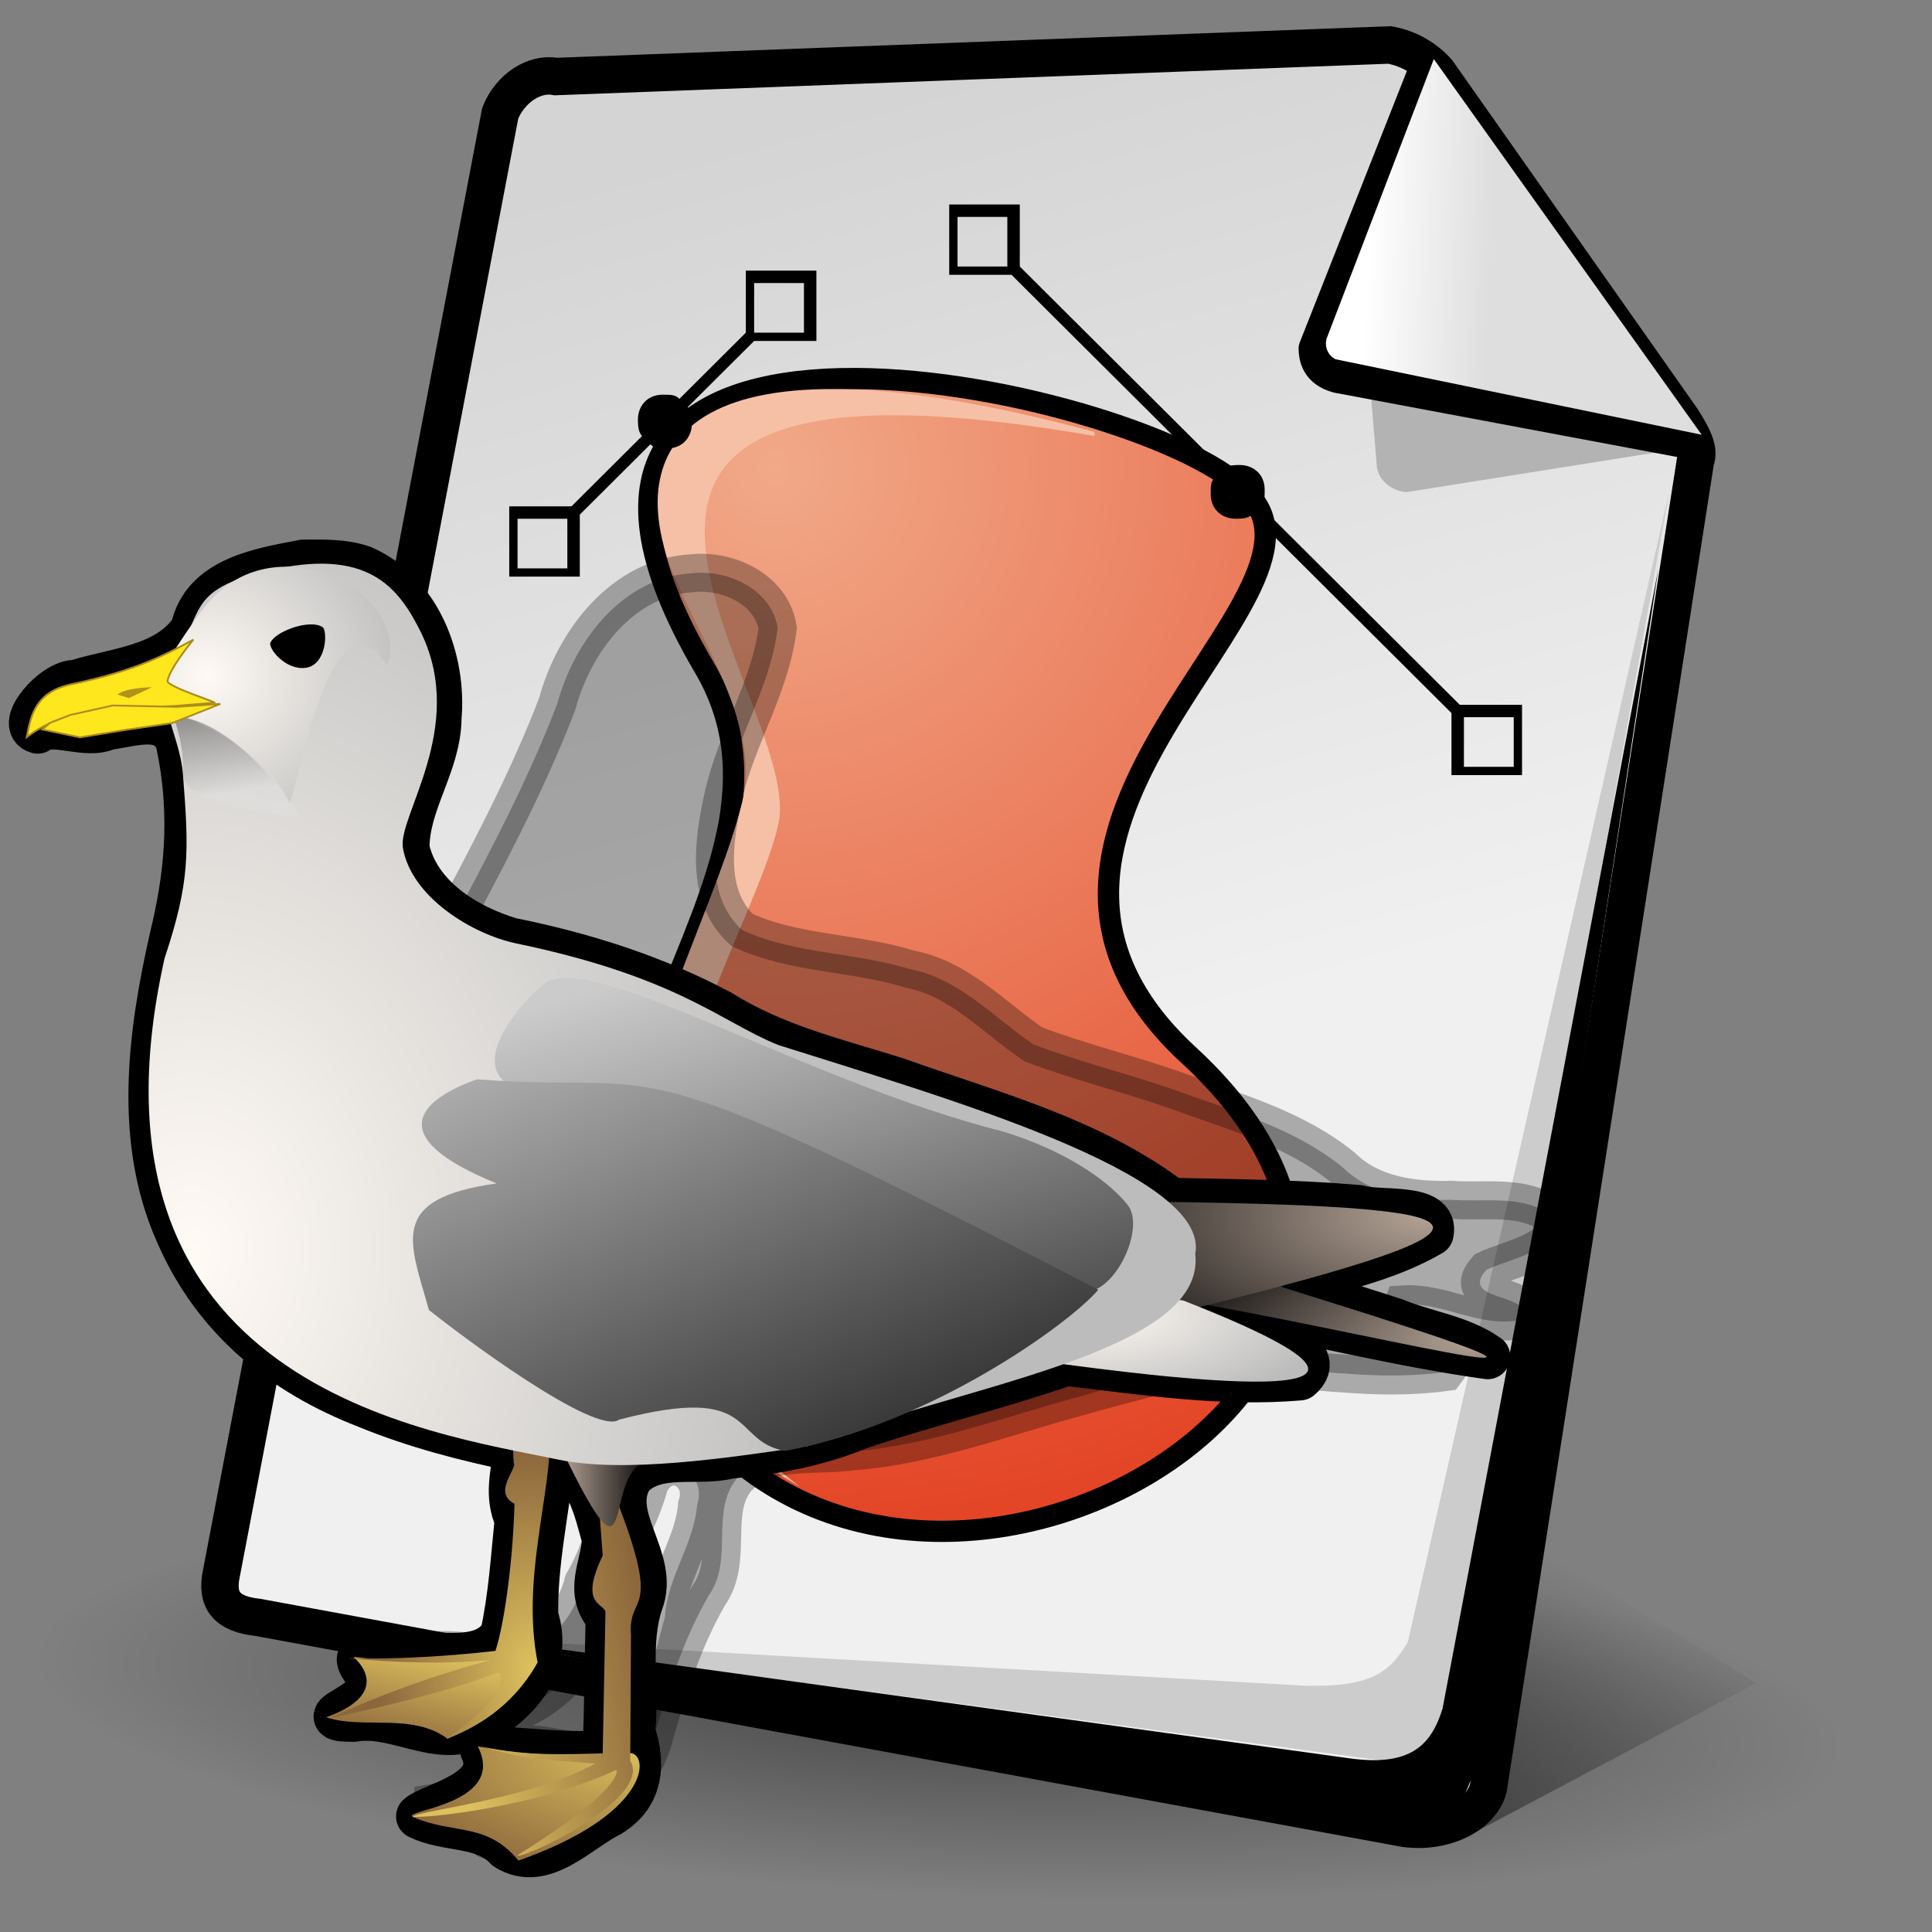 <?xml version="1.0" encoding="UTF-8" standalone="no"?>
<!-- Created with Sodipodi ("http://www.sodipodi.com/") -->
<svg
   xmlns:a="http://ns.adobe.com/AdobeSVGViewerExtensions/3.0/"
   xmlns:dc="http://purl.org/dc/elements/1.1/"
   xmlns:cc="http://web.resource.org/cc/"
   xmlns:rdf="http://www.w3.org/1999/02/22-rdf-syntax-ns#"
   xmlns:svg="http://www.w3.org/2000/svg"
   xmlns="http://www.w3.org/2000/svg"
   xmlns:xlink="http://www.w3.org/1999/xlink"
   xmlns:sodipodi="http://inkscape.sourceforge.net/DTD/sodipodi-0.dtd"
   xmlns:inkscape="http://www.inkscape.org/namespaces/inkscape"
   width="128"
   height="128"
   viewBox="0 0 256 256"
   style="overflow:visible;enable-background:new 0 0 256 256"
   xml:space="preserve"
   id="svg153"
   sodipodi:version="0.32"
   sodipodi:docname="x-office-drawing.svg"
   sodipodi:docbase="/data/img/icons/Chimera/scalable/mimetypes/office"
   inkscape:version="0.43"
   version="1.0"><rect x="0" y="0" width="256" height="256" fill="#808080" stroke="none"/>
  <defs
   id="defs222"><linearGradient
     id="linearGradient2384"><stop
       style="stop-color:#e2e2e2;stop-opacity:1;"
       offset="0"
       id="stop2386" /><stop
       style="stop-color:#474747;stop-opacity:1;"
       offset="1"
       id="stop2388" /></linearGradient><linearGradient
     inkscape:collect="always"
     xlink:href="#linearGradient2384"
     id="linearGradient2447"
     gradientUnits="userSpaceOnUse"
     gradientTransform="matrix(1.429,0,0,1,-300.246,-40.311)"
     x1="26.712"
     y1="106.903"
     x2="24.319"
     y2="96.934" /><radialGradient
     inkscape:collect="always"
     xlink:href="#linearGradient3665"
     id="radialGradient2445"
     gradientUnits="userSpaceOnUse"
     gradientTransform="matrix(0.524,0,0,0.487,-371.903,-4.721)"
     cx="211.602"
     cy="113.108"
     fx="211.602"
     fy="113.108"
     r="53.717" /><linearGradient
     id="linearGradient2316"><stop
       style="stop-color:#c0c0c0;stop-opacity:1;"
       offset="0"
       id="stop2318" /><stop
       style="stop-color:#373737;stop-opacity:1;"
       offset="1"
       id="stop2320" /></linearGradient><linearGradient
     inkscape:collect="always"
     xlink:href="#linearGradient2316"
     id="linearGradient2443"
     gradientUnits="userSpaceOnUse"
     gradientTransform="matrix(0.6,0,0,0.326,-365.195,5.837)"
     x1="209.51"
     y1="278.967"
     x2="334.976"
     y2="435.531" /><linearGradient
     id="linearGradient2914"><stop
       style="stop-color:#cbcbcb;stop-opacity:1;"
       offset="0"
       id="stop2916" /><stop
       style="stop-color:#474747;stop-opacity:1;"
       offset="1"
       id="stop2918" /></linearGradient><linearGradient
     inkscape:collect="always"
     xlink:href="#linearGradient2914"
     id="linearGradient2441"
     gradientUnits="userSpaceOnUse"
     gradientTransform="matrix(0.632,0,0,0.309,-365.195,5.837)"
     x1="235.753"
     y1="285.147"
     x2="334.754"
     y2="437.329" /><radialGradient
     inkscape:collect="always"
     xlink:href="#linearGradient3665"
     id="radialGradient2439"
     gradientUnits="userSpaceOnUse"
     gradientTransform="matrix(0.387,0,0,0.504,-365.195,5.837)"
     cx="264.973"
     cy="239.389"
     fx="264.973"
     fy="239.389"
     r="230.99" /><radialGradient
     inkscape:collect="always"
     xlink:href="#linearGradient3036"
     id="radialGradient2437"
     gradientUnits="userSpaceOnUse"
     gradientTransform="matrix(0.373,0,0,0.524,-365.195,5.837)"
     cx="394.807"
     cy="335.739"
     fx="394.807"
     fy="335.739"
     r="54.393" /><linearGradient
     inkscape:collect="always"
     xlink:href="#linearGradient3036"
     id="linearGradient2435"
     gradientUnits="userSpaceOnUse"
     gradientTransform="matrix(0.678,0,0,0.288,-365.195,5.837)"
     x1="208.901"
     y1="608.969"
     x2="187.992"
     y2="646.177" /><radialGradient
     inkscape:collect="always"
     xlink:href="#linearGradient3665"
     id="radialGradient2433"
     gradientUnits="userSpaceOnUse"
     gradientTransform="matrix(0.703,0,0,0.278,-365.195,5.837)"
     cx="314.15"
     cy="463.811"
     fx="314.15"
     fy="463.811"
     r="47.28" /><radialGradient
     inkscape:collect="always"
     xlink:href="#linearGradient11793"
     id="radialGradient2431"
     gradientUnits="userSpaceOnUse"
     gradientTransform="matrix(0.668,0,0,0.292,-365.195,5.837)"
     cx="398.336"
     cy="397.5"
     fx="398.336"
     fy="397.5"
     r="86.741" /><radialGradient
     inkscape:collect="always"
     xlink:href="#linearGradient11793"
     id="radialGradient2429"
     gradientUnits="userSpaceOnUse"
     gradientTransform="matrix(0.712,0,0,0.274,-365.195,5.837)"
     cx="382.022"
     cy="483.99"
     fx="382.022"
     fy="483.99"
     r="62.763" /><linearGradient
     inkscape:collect="always"
     xlink:href="#linearGradient11793"
     id="linearGradient2427"
     gradientUnits="userSpaceOnUse"
     gradientTransform="matrix(0.382,0,0,0.511,-365.195,5.837)"
     x1="395.746"
     y1="292.341"
     x2="426.673"
     y2="292.341" /><linearGradient
     inkscape:collect="always"
     xlink:href="#linearGradient3036"
     id="linearGradient2425"
     gradientUnits="userSpaceOnUse"
     gradientTransform="matrix(0.274,0,0,0.713,-365.195,5.837)"
     x1="512.391"
     y1="281.694"
     x2="593.202"
     y2="241.04" /><radialGradient
     inkscape:collect="always"
     xlink:href="#linearGradient3036"
     id="radialGradient2423"
     gradientUnits="userSpaceOnUse"
     gradientTransform="matrix(0.615,0,0,0.317,-365.195,5.837)"
     cx="262.29"
     cy="588.355"
     fx="262.29"
     fy="588.355"
     r="57.947" /><radialGradient
     id="aigrd5"
     cx="21.781"
     cy="19.068"
     r="29.414"
     fx="21.781"
     fy="19.068"
     gradientUnits="userSpaceOnUse">
      <stop
   offset="0"
   style="stop-color:#F1A988"
   id="stop677" />
      <stop
   offset="1"
   style="stop-color:#E13718"
   id="stop678" />
    </radialGradient><linearGradient
     id="linearGradient9910"><stop
       id="stop9911"
       offset="0"
       style="stop-color:#534b45;stop-opacity:1;" /><stop
       id="stop9912"
       offset="1"
       style="stop-color:#060505;stop-opacity:1;" /></linearGradient><linearGradient
     id="linearGradient10536"><stop
       id="stop10537"
       offset="0"
       style="stop-color:#5c544e;stop-opacity:1;" /><stop
       id="stop10538"
       offset="1"
       style="stop-color:#5f5751;stop-opacity:1;" /></linearGradient><linearGradient
     id="linearGradient2407"><stop
       id="stop2408"
       offset="0"
       style="stop-color:#0b0703;stop-opacity:1;" /><stop
       id="stop2409"
       offset="1"
       style="stop-color:#694b2a;stop-opacity:1;" /></linearGradient><linearGradient
     id="linearGradient3665"><stop
       id="stop3666"
       offset="0"
       style="stop-color:#fffaf4;stop-opacity:1;" /><stop
       id="stop3667"
       offset="1"
       style="stop-color:#bcbcbc;stop-opacity:1;" /></linearGradient><linearGradient
     id="linearGradient11793"><stop
       id="stop11794"
       offset="0"
       style="stop-color:#b4a396;stop-opacity:1;" /><stop
       id="stop11795"
       offset="1"
       style="stop-color:#060505;stop-opacity:1;" /></linearGradient><linearGradient
     id="linearGradient3036"><stop
       id="stop3037"
       offset="0"
       style="stop-color:#dcc15e;stop-opacity:1;" /><stop
       id="stop3038"
       offset="1"
       style="stop-color:#8c673c;stop-opacity:1;" /></linearGradient><linearGradient
     id="linearGradient11317"><stop
       id="stop11319"
       offset="0"
       style="stop-color:#000000;stop-opacity:0.49;" /><stop
       id="stop11321"
       offset="1"
       style="stop-color:#000000;stop-opacity:0;" /></linearGradient><linearGradient
     inkscape:collect="always"
     xlink:href="#linearGradient11317"
     id="linearGradient1369"
     gradientUnits="userSpaceOnUse"
     gradientTransform="matrix(3.24,0,0,1.882,15.047,-83.771)"
     x1="49.782"
     y1="173.457"
     x2="62.504"
     y2="157.023" /><linearGradient
     id="linearGradient2211"><stop
       id="stop2213"
       offset="0"
       style="stop-color:#dedede;stop-opacity:1;" /><stop
       id="stop2215"
       offset="1"
       style="stop-color:#ffffff;stop-opacity:1;" /></linearGradient><linearGradient
     id="linearGradient10457"><stop
       id="stop10459"
       offset="0"
       style="stop-color:#000000;stop-opacity:0.714;" /><stop
       id="stop10461"
       offset="1"
       style="stop-color:#000000;stop-opacity:0;" /></linearGradient><radialGradient
     inkscape:collect="always"
     xlink:href="#linearGradient10457"
     id="radialGradient1351"
     gradientUnits="userSpaceOnUse"
     gradientTransform="scale(2.11,0.474)"
     cx="24.735"
     cy="210.29"
     fx="24.735"
     fy="210.29"
     r="20.929" /><linearGradient
     id="XMLID_2_"
     gradientUnits="userSpaceOnUse"
     x1="101.201"
     y1="49.472"
     x2="130.595"
     y2="153.534"
     gradientTransform="matrix(1.196,0,0,1.196,-16.985,-42.697)">
      <stop
   offset="0"
   style="stop-color:#D4D4D4"
   id="stop164" />
      <stop
   offset="1"
   style="stop-color:#F0F0F0"
   id="stop165" />
      <a:midPointStop
   offset="0"
   style="stop-color:#D4D4D4"
   id="midPointStop166" />
      <a:midPointStop
   offset="0.5"
   style="stop-color:#D4D4D4"
   id="midPointStop167" />
      <a:midPointStop
   offset="1"
   style="stop-color:#F0F0F0"
   id="midPointStop168" />
    </linearGradient><linearGradient
     inkscape:collect="always"
     xlink:href="#linearGradient2211"
     id="linearGradient2209"
     x1="213.319"
     y1="69.45"
     x2="199.659"
     y2="69.351"
     gradientUnits="userSpaceOnUse"
     gradientTransform="matrix(1.195,4.415806e-2,-4.415806e-2,1.195,-54.49,-54.128)" /><radialGradient
     inkscape:collect="always"
     xlink:href="#linearGradient10457"
     id="radialGradient1492"
     gradientUnits="userSpaceOnUse"
     gradientTransform="scale(2.11,0.474)"
     cx="24.735"
     cy="210.29"
     fx="24.735"
     fy="210.29"
     r="20.929" /><radialGradient
     inkscape:collect="always"
     xlink:href="#linearGradient3036"
     id="radialGradient1495"
     gradientUnits="userSpaceOnUse"
     gradientTransform="matrix(0.615,0,0,0.317,-75.633,46.116)"
     cx="262.29"
     cy="588.355"
     fx="262.29"
     fy="588.355"
     r="57.947" /><linearGradient
     inkscape:collect="always"
     xlink:href="#linearGradient3036"
     id="linearGradient1498"
     gradientUnits="userSpaceOnUse"
     gradientTransform="matrix(0.274,0,0,0.713,-75.633,46.116)"
     x1="512.391"
     y1="281.694"
     x2="593.202"
     y2="241.04" /><linearGradient
     inkscape:collect="always"
     xlink:href="#linearGradient11793"
     id="linearGradient1501"
     gradientUnits="userSpaceOnUse"
     gradientTransform="matrix(0.382,0,0,0.511,-75.633,46.116)"
     x1="395.746"
     y1="292.341"
     x2="426.673"
     y2="292.341" /><radialGradient
     inkscape:collect="always"
     xlink:href="#linearGradient11793"
     id="radialGradient1504"
     gradientUnits="userSpaceOnUse"
     gradientTransform="matrix(0.712,0,0,0.274,-75.633,46.116)"
     cx="382.022"
     cy="483.99"
     fx="382.022"
     fy="483.99"
     r="62.763" /><radialGradient
     inkscape:collect="always"
     xlink:href="#linearGradient11793"
     id="radialGradient1506"
     gradientUnits="userSpaceOnUse"
     gradientTransform="matrix(0.668,0,0,0.292,-75.633,46.116)"
     cx="398.336"
     cy="397.5"
     fx="398.336"
     fy="397.5"
     r="86.741" /><radialGradient
     inkscape:collect="always"
     xlink:href="#linearGradient3665"
     id="radialGradient1509"
     gradientUnits="userSpaceOnUse"
     gradientTransform="matrix(0.703,0,0,0.278,-75.633,46.116)"
     cx="314.15"
     cy="463.811"
     fx="314.15"
     fy="463.811"
     r="47.28" /><linearGradient
     inkscape:collect="always"
     xlink:href="#linearGradient3036"
     id="linearGradient1511"
     gradientUnits="userSpaceOnUse"
     gradientTransform="matrix(0.678,0,0,0.288,-75.633,46.116)"
     x1="208.901"
     y1="608.969"
     x2="187.992"
     y2="646.177" /><radialGradient
     inkscape:collect="always"
     xlink:href="#linearGradient3036"
     id="radialGradient1513"
     gradientUnits="userSpaceOnUse"
     gradientTransform="matrix(0.373,0,0,0.524,-75.633,46.116)"
     cx="394.807"
     cy="335.739"
     fx="394.807"
     fy="335.739"
     r="54.393" /><radialGradient
     inkscape:collect="always"
     xlink:href="#linearGradient3665"
     id="radialGradient1515"
     gradientUnits="userSpaceOnUse"
     gradientTransform="matrix(0.387,0,0,0.504,-75.633,46.116)"
     cx="264.973"
     cy="239.389"
     fx="264.973"
     fy="239.389"
     r="230.99" /><linearGradient
     inkscape:collect="always"
     xlink:href="#linearGradient10536"
     id="linearGradient1517"
     gradientUnits="userSpaceOnUse"
     gradientTransform="matrix(0.632,0,0,0.309,-75.633,46.116)"
     x1="289.739"
     y1="384.225"
     x2="304.699"
     y2="287.088" /><linearGradient
     inkscape:collect="always"
     xlink:href="#linearGradient9910"
     id="linearGradient1519"
     gradientUnits="userSpaceOnUse"
     gradientTransform="matrix(0.6,0,0,0.326,-75.633,46.116)"
     x1="286.066"
     y1="314.963"
     x2="347.121"
     y2="434.643" /><radialGradient
     inkscape:collect="always"
     xlink:href="#linearGradient2407"
     id="radialGradient1535"
     gradientUnits="userSpaceOnUse"
     gradientTransform="matrix(0.802,0,0,0.908,-158.504,-11.766)"
     cx="246.888"
     cy="110.653"
     fx="246.995"
     fy="110.653"
     r="3.486" /><radialGradient
     inkscape:collect="always"
     xlink:href="#linearGradient3036"
     id="radialGradient1538"
     gradientUnits="userSpaceOnUse"
     gradientTransform="matrix(0.432,-0.434,0.516,0.503,-140.625,156.909)"
     cx="252.704"
     cy="92.479"
     fx="252.704"
     fy="92.479"
     r="10.13" /><radialGradient
     inkscape:collect="always"
     xlink:href="#linearGradient3036"
     id="radialGradient1540"
     gradientUnits="userSpaceOnUse"
     gradientTransform="matrix(-0.419,-0.699,1.324,-0.853,11.854,352.977)"
     cx="266.178"
     cy="91.067"
     fx="266.178"
     fy="91.067"
     r="10.13" /><radialGradient
     inkscape:collect="always"
     xlink:href="#linearGradient3665"
     id="radialGradient1543"
     gradientUnits="userSpaceOnUse"
     gradientTransform="matrix(0.529,0,0,0.548,-79.344,31.091)"
     cx="211.602"
     cy="113.108"
     fx="211.602"
     fy="113.108"
     r="53.717" /><radialGradient
     inkscape:collect="always"
     xlink:href="#linearGradient2407"
     id="radialGradient1548"
     gradientUnits="userSpaceOnUse"
     gradientTransform="matrix(0.257,0.503,-0.382,0.195,41.317,-17.85)"
     cx="180.697"
     cy="141.747"
     fx="180.697"
     fy="141.747"
     r="25.967" /><radialGradient
     inkscape:collect="always"
     xlink:href="#linearGradient2407"
     id="radialGradient3116"
     gradientUnits="userSpaceOnUse"
     gradientTransform="matrix(0.257,0.503,-0.382,0.195,41.317,-17.85)"
     cx="180.697"
     cy="141.747"
     fx="180.697"
     fy="141.747"
     r="25.967" /><radialGradient
     inkscape:collect="always"
     xlink:href="#linearGradient2407"
     id="radialGradient3119"
     gradientUnits="userSpaceOnUse"
     gradientTransform="matrix(0.802,0,0,0.908,-158.504,-11.766)"
     cx="246.888"
     cy="110.653"
     fx="246.995"
     fy="110.653"
     r="3.486" /><radialGradient
     inkscape:collect="always"
     xlink:href="#linearGradient3036"
     id="radialGradient3122"
     gradientUnits="userSpaceOnUse"
     gradientTransform="matrix(0.432,-0.434,0.516,0.503,-140.625,156.909)"
     cx="252.704"
     cy="92.479"
     fx="252.704"
     fy="92.479"
     r="10.13" /><radialGradient
     inkscape:collect="always"
     xlink:href="#linearGradient3036"
     id="radialGradient3124"
     gradientUnits="userSpaceOnUse"
     gradientTransform="matrix(-0.419,-0.699,1.324,-0.853,11.854,352.977)"
     cx="266.178"
     cy="91.067"
     fx="266.178"
     fy="91.067"
     r="10.13" /><radialGradient
     inkscape:collect="always"
     xlink:href="#linearGradient3665"
     id="radialGradient3127"
     gradientUnits="userSpaceOnUse"
     gradientTransform="matrix(0.529,0,0,0.548,-79.344,31.091)"
     cx="211.602"
     cy="113.108"
     fx="211.602"
     fy="113.108"
     r="53.717" /></defs>
  <sodipodi:namedview
   id="base"
   inkscape:zoom="4.7494004"
   inkscape:cx="98.729122"
   inkscape:cy="58.609923"
   inkscape:window-width="1006"
   inkscape:window-height="839"
   inkscape:window-x="31"
   inkscape:window-y="0"
   inkscape:current-layer="layer3" />
  <path
   transform="matrix(2.707,0.148,-0.264,2.548,9.436,-36.046)"
   d="M 96.354 99.661 A 44.162 9.919 0 1 1  8.03,99.661 A 44.162 9.919 0 1 1  96.354 99.661 z"
   sodipodi:ry="9.9188194"
   sodipodi:rx="44.162361"
   sodipodi:cy="99.660515"
   sodipodi:cx="52.191883"
   id="path9697"
   style="opacity:0.608;fill:url(#radialGradient1351);fill-opacity:1;stroke:none;stroke-width:3;stroke-linecap:round;stroke-linejoin:round;stroke-miterlimit:4;stroke-opacity:1"
   sodipodi:type="arc" /><path
   id="path8926"
   d="M 189.866,196.788 L 195.666,242.66 L 232.758,222.99 L 189.866,196.788 z "
   style="fill:url(#linearGradient1369);fill-opacity:1;fill-rule:evenodd;stroke:none;stroke-width:1px;stroke-linecap:butt;stroke-linejoin:miter;stroke-opacity:1"
   sodipodi:nodetypes="cccc" />
  
  <path
   style="font-size:12px;fill:url(#XMLID_2_);stroke:#000000;stroke-width:4.958;stroke-miterlimit:4;stroke-dasharray:none;stroke-opacity:1"
   d="M 29.344,208.442 C 28.557,212.115 30.107,213.877 34.168,214.312 L 185.168,242.087 C 190.49,243.275 196.17,240.877 197.208,236.953 L 224.664,61.029 C 225.257,59.565 224.248,57.745 222.883,55.569 L 190.484,9.523 C 189.165,7.999 186.966,6.474 184.138,5.957 L 73.625,10.143 C 70.875,9.592 67.614,11.654 66.282,14.995 L 29.344,208.442 z "
   id="path169"
   sodipodi:nodetypes="ccccccccccc" />
  <path
   style="font-size:12px;fill:none"
   d="M 6.106,187.566 L 81.192,22.955 C 83.238,16.765 101.558,5.817 109.646,7.258 L 250.587,19.106 C 248.935,18.111 246.982,17.36 244.787,16.969 L 107.11,3.332 C 99.02,1.892 80.702,12.841 78.657,19.03 L 3.571,183.642 C 2.405,187.171 3.502,190.698 6.158,193.346 C 5.515,191.522 5.451,189.546 6.106,187.566 z "
   id="path170" />
  <g
   id="g171"
   style="font-size:12px;stroke:#000000" />
  <path
   style="font-size:12px;fill:#cccccc;fill-opacity:1"
   d="M 186.554,217.537 C 184.142,221.794 181.365,223.536 173.012,223.373 L 62.724,217.11 L 180.679,232.947 C 188.813,234.124 190.552,231.999 192.396,225.746 L 221.231,64.919 L 186.554,217.537 z "
   id="path172"
   sodipodi:nodetypes="ccccccc" />
  
  
  
  
  <g
   id="Layer_2"
   style="stroke:#000000">
    <path
   style="fill:none;stroke:none"
   d="M 256,256 L 0,256 L 0,0 L 256,0 L 256,256 z "
   id="path220" />
  </g>
<path
   style="opacity:1;color:#000000;fill:#b3b3b3;fill-opacity:1;fill-rule:nonzero;stroke:none;stroke-width:1;stroke-linecap:butt;stroke-linejoin:miter;marker:none;marker-start:none;marker-mid:none;marker-end:none;stroke-miterlimit:4;stroke-dasharray:none;stroke-dashoffset:0;stroke-opacity:1;visibility:visible;display:inline;overflow:visible"
   d="M 181.458,49.934 L 182.444,61.865 C 182.749,64.063 184.965,65.183 186.449,65.2 L 225.263,59.027 L 181.458,49.934 z "
   id="path2204"
   sodipodi:nodetypes="ccccc" /><path
   style="font-size:12px;fill:#000000;fill-opacity:1;overflow:visible"
   d="M 191.145,226.405 C 189.637,231.232 186.93,234.117 178.791,232.984 L 63.589,217.061 L 183.952,240.832 C 192.092,241.963 193.819,239.829 195.629,233.566 L 219.745,75.325 L 191.145,226.405 z "
   id="path3075"
   sodipodi:nodetypes="ccccccc" /><path
   sodipodi:nodetypes="cccc"
   id="path2212"
   d="M 189.768,7.083 L 174.338,46.185 C 174.347,47.197 174.566,49.097 177.269,49.815 L 225.518,58.868"
   style="fill:none;fill-opacity:0.75;fill-rule:evenodd;stroke:#000000;stroke-width:4.527;stroke-linecap:butt;stroke-linejoin:round;stroke-miterlimit:4;stroke-dasharray:none;stroke-opacity:1" /><path
   style="fill:url(#linearGradient2209);fill-opacity:1;fill-rule:evenodd;stroke:none;stroke-width:1px;stroke-linecap:butt;stroke-linejoin:miter;stroke-opacity:1;overflow:visible"
   d="M 189.987,7.828 L 175.866,44.646 C 175.523,45.396 175.599,46.875 176.949,47.599 L 225.483,57.608"
   id="path2202"
   sodipodi:nodetypes="cccc" /><g
   id="layer1"
   transform="matrix(0.252,0,0,0.252,-20.246,70.494)" /><g
   inkscape:groupmode="layer"
   id="layer2"
   inkscape:label="doc" /><g
   inkscape:groupmode="layer"
   id="layer3"
   inkscape:label="bird"
   style="display:inline"><g
     id="Layer_x0020_4"
     style="font-size:12px;stroke:#000000;overflow:visible"
     transform="matrix(5.5,0,0,5.479,-17.223,-42.487)">
    
    <radialGradient
   id="radialGradient1574"
   cx="21.781"
   cy="19.068"
   r="29.414"
   fx="21.781"
   fy="19.068"
   gradientUnits="userSpaceOnUse">
      <stop
   offset="0"
   style="stop-color:#F1A988"
   id="stop1576" />
      <stop
   offset="1"
   style="stop-color:#E13718"
   id="stop1578" />
    </radialGradient>
    <path
   style="fill:url(#aigrd5);stroke-width:0.514"
   d="M 33.1,19.6 C 30.6,17.1 14,13.5 20.1,23.9 C 23.2,29.2 14.8,34.5 19.4,41.4 C 24.9,49.7 40.2,41.1 31.8,33.3 C 25.8,27.8 35.7,22.2 33.2,19.7 L 33.1,19.6 z "
   id="path679" />
    <path
   style="stroke:none"
   d="M 39.7,24.8 L 38.3,24.8 L 33.5,20 C 33.6,19.9 33.6,19.8 33.6,19.6 C 33.6,19.2 33.3,19 33,19 C 32.9,19 32.7,19 32.6,19.1 L 27.7,14.2 L 27.7,12.7 L 27.6,12.7 L 26,12.7 L 26,14.4 L 27.5,14.4 L 32.4,19.3 C 32.3,19.4 32.3,19.5 32.3,19.7 C 32.3,20.1 32.6,20.3 32.9,20.3 C 33,20.3 33.2,20.3 33.3,20.2 L 38.1,25 L 38.1,26.5 L 39.8,26.5 L 39.8,24.8 L 39.7,24.8 L 39.7,24.8 z M 27.4,14.2 C 27.2,14.2 26.4,14.2 26.2,14.2 C 26.2,14 26.2,13.2 26.2,13 C 26.4,13 27.2,13 27.4,13 C 27.4,13.2 27.4,14 27.4,14.2 z M 39.6,26.3 C 39.4,26.3 38.6,26.3 38.4,26.3 C 38.4,26.1 38.4,25.3 38.4,25.1 C 38.6,25.1 39.4,25.1 39.6,25.1 C 39.6,25.3 39.6,26.1 39.6,26.3 z "
   id="path680" />
    <path
   style="fill:#f5c0a6;stroke:none"
   d="M 29.5,18.2 C 19.5,15.5 18.2,18.6 19.3,21.5 C 20,23.3 21.5,25.3 21,27.2 C 19.9,31.6 14.5,39.3 22.4,43.7 C 15.5,38.6 21.3,30.7 21.9,27.6 C 22.4,24.5 14.1,15.6 29.5,18.3 L 29.5,18.2 z "
   id="path681" />
    <path
   style="stroke:none"
   d="M 22.8,16 L 22.8,14.3 L 22.7,14.3 L 21.1,14.3 L 21.1,15.8 L 19.5,17.4 C 19.4,17.3 19.3,17.3 19.1,17.3 C 18.7,17.3 18.5,17.6 18.5,17.9 C 18.5,18 18.5,18.2 18.6,18.3 L 16.9,20 L 15.4,20 L 15.4,21.7 L 17.1,21.7 L 17.1,20.2 L 18.8,18.5 C 18.9,18.6 19,18.6 19.2,18.6 C 19.6,18.6 19.8,18.3 19.8,18 C 19.8,17.9 19.8,17.7 19.7,17.6 L 21.3,16 L 22.8,16 L 22.8,16 z M 21.3,14.6 C 21.5,14.6 22.3,14.6 22.5,14.6 C 22.5,14.8 22.5,15.6 22.5,15.8 C 22.3,15.8 21.5,15.8 21.3,15.8 C 21.3,15.6 21.3,14.8 21.3,14.6 z M 15.6,21.5 C 15.6,21.3 15.6,20.5 15.6,20.3 C 15.8,20.3 16.5,20.3 16.8,20.3 L 16.8,20.3 C 16.8,20.5 16.8,21.3 16.8,21.5 C 16.6,21.5 15.8,21.5 15.6,21.5 L 15.6,21.5 z "
   id="path682" />
  </g><path
     style="opacity:0.291;fill:#000000;fill-opacity:1;fill-rule:evenodd;stroke:#000000;stroke-width:5.035;stroke-linecap:butt;stroke-linejoin:miter;stroke-miterlimit:4;stroke-dasharray:none;stroke-opacity:1;overflow:visible"
     d="M 91.754,75.955 C 82.54,76.451 76.089,84.934 73.844,93.231 C 67.798,109.128 58.676,123.581 51.477,138.93 C 47.328,149.018 45.009,161.036 50.013,171.255 C 54.401,179.629 62.837,185.157 71.673,187.936 C 74.944,190.583 84.305,188.232 82.725,194.664 C 80.977,199.682 80.003,204.998 77.306,209.638 C 76.087,214.335 72.415,218.967 67.13,218.837 C 63.257,219.722 56.784,217.064 54.366,220.309 C 54.065,222.786 48.2,227.562 53.854,227.487 C 58.956,228.227 64.925,229.948 69.435,226.395 C 74.81,223.814 78.847,218.63 79.641,212.682 C 81.154,207.018 84.613,202.074 86.083,196.578 C 88.452,192.038 93.819,195.031 92.364,199.445 C 91.946,204.647 88.39,209.02 88.112,214.258 C 86.487,219.839 85.648,226.045 81.758,230.597 C 77.228,234.435 70.981,228.972 66.403,232.271 C 64.118,235.748 61.235,238.333 57.187,238.951 C 56.76,242.102 62.348,241.995 64.565,243.769 C 68.231,245.321 72.524,244.886 75.719,242.487 C 80.952,239.844 85.528,235.355 86.84,229.474 C 88.668,223.268 90.646,217.07 93.891,211.437 C 97.291,206.696 94.04,200.32 97.622,195.926 C 101.594,191.715 107.743,193.04 112.906,192.32 C 123.224,191.521 132.985,187.77 142.905,185.091 C 147.67,183.686 152.528,182.649 157.22,181.037 C 164.091,179.111 170.992,181.702 177.883,181.979 C 182.427,182.349 187.019,182.419 191.545,181.8 C 195.254,177.045 184.79,175.818 185.922,172.838 C 191.097,172.515 195.855,175.828 201.055,174.963 C 204.379,171.222 192.959,172.712 196.963,168.252 C 199.969,166.762 208.7,165.315 204.915,160.586 C 201.126,158.37 196.496,159.3 192.301,158.978 C 187.2,159.118 181.69,158.384 177.875,154.648 C 171.531,149.503 163.538,147.309 156,144.551 C 149.706,142.331 143.152,140.745 136.937,138.392 C 131.661,134.809 127.097,129.654 120.559,128.418 C 113.279,126.142 105.338,126.47 98.334,123.231 C 93.371,118.671 94.582,111.232 95.873,105.357 C 97.616,97.763 102.096,91.005 103.05,83.199 C 102.225,78.098 96.481,75.449 91.754,75.955 z "
     id="path1516" /><g
     style="overflow:visible"
     id="g2403"
     transform="translate(288.395,39.202)"><path
       id="path1632"
       d="M -248.215,35.3 C -253.81,36.372 -261.416,37.527 -262.814,44.184 C -266.177,49.283 -273.047,49.553 -278.388,51.241 C -281.216,51.083 -286.19,56.874 -283.4,57.661 C -281.294,56.095 -276.994,58.54 -274.112,57.174 C -270.618,56.716 -266.244,55.049 -264.777,59.141 C -262.618,69.177 -263.794,77.652 -265.574,84.969 C -268.487,97.824 -270.364,111.886 -264.793,124.28 C -259.909,135.503 -250.995,142.733 -239.769,147.076 C -233.416,149.687 -226.742,151.417 -220.027,152.8 C -220.349,156.183 -221.295,158.881 -219.846,162.174 C -220.372,167.256 -220.682,172.405 -221.78,177.397 C -224.695,182.057 -231.83,179.13 -236.569,180.369 C -239.345,180.536 -242.444,179.093 -239.724,182.596 C -237.033,186.514 -248.59,188.603 -241.509,188.601 C -235.741,187.561 -229.577,192.733 -224.467,188.938 C -219.366,185.997 -215.371,181.013 -217.419,174.982 C -217.582,167.85 -215.9,160.864 -215.215,153.8 C -210.628,154.834 -209.328,160.938 -208.277,164.785 C -208.453,168.448 -210.776,171.663 -207.793,175.039 C -207.955,181.022 -207.948,187.008 -208.215,192.988 C -213.366,193.612 -220.777,192.376 -224.468,192.569 C -221.789,198.296 -231.356,199.969 -232.916,201.482 C -229.18,203.351 -224.321,202.361 -221.261,205.64 C -216.47,208.677 -211.74,203.25 -207.649,201.237 C -203.319,198.635 -203.2,194.347 -204.582,190.24 C -203.954,184.565 -205.368,178.542 -203.506,173.1 C -201.262,167.339 -208.114,161.807 -204.798,156.462 C -201.389,152.921 -196.017,154.853 -191.693,153.731 C -185.812,153.196 -179.985,152.129 -174.517,149.848 C -165.45,146.796 -156.128,144.567 -147.09,141.425 C -136.839,142.631 -126.519,144.25 -116.176,143.363 C -112.287,139.984 -121.071,137.554 -123.552,136.199 C -126.188,135.548 -130.094,132.616 -125.206,134.056 C -113.876,136.117 -102.69,138.955 -91.277,140.55 C -94.877,137.993 -99.499,137.495 -103.529,135.804 C -108.46,134.2 -113.429,132.716 -118.34,131.05 C -111.735,129.063 -104.805,127.747 -98.777,124.238 C -97.912,120.395 -105.733,121.681 -108.367,120.818 C -116.629,120.096 -124.928,120.048 -133.215,119.863 C -143.936,111.75 -157.192,108.341 -169.652,103.878 C -177.553,101.4 -185.758,99.467 -192.846,95.011 C -201.574,90.33 -211.073,87.321 -220.751,85.378 C -226.684,83.594 -233.078,79.64 -234.485,73.209 C -234.518,67.163 -230.292,62.048 -230.239,55.96 C -229.544,48.247 -232.916,39.262 -240.4,36.051 C -242.91,35.196 -245.6,35.284 -248.215,35.3 z "
       style="fill:#000000;fill-opacity:1;fill-rule:evenodd;stroke:#000000;stroke-width:6;stroke-linecap:butt;stroke-linejoin:round;stroke-miterlimit:4;stroke-dasharray:none;stroke-opacity:1;overflow:visible"
       sodipodi:nodetypes="ccccccccccccccccccccccccccccccccccccccccccccccc" /><path
       d="M -204.788,193.089 C -202.309,193.468 -202.448,201.27 -219.697,207.334 C -223.933,202.234 -228.087,203.908 -233.583,201.615 C -235.877,200.658 -221.08,200.103 -225.082,192.203 C -218.317,193.731 -211.608,193.13 -204.788,193.089 z "
       id="path1486"
       style="fill:url(#radialGradient2423);fill-opacity:1;fill-rule:evenodd;stroke:none;stroke-width:0.25pt;stroke-linecap:butt;stroke-linejoin:miter;stroke-opacity:1"
       sodipodi:nodetypes="ccscc" /><path
       d="M -209.079,159.658 L -206.598,159.779 C -200.587,175.27 -205.226,171.76 -204.782,177.387 L -204.885,194.109 C -201.812,199.232 -219.829,207.519 -219.816,206.613 C -205.571,197.767 -206.572,195.24 -206.759,195.327 C -217.46,200.294 -231.855,201.716 -233.686,201.537 C -233.259,200.714 -218.399,199.336 -209.528,194.479 C -218.137,193.814 -217.691,194.076 -224.851,192.203 C -218.033,193.565 -212.29,193.401 -208.534,193.167 L -208.171,174.422 C -208.292,173.192 -211.741,173.595 -208.534,166.919 L -209.079,159.658 z "
       id="path1488"
       style="fill:url(#linearGradient2425);fill-opacity:1;fill-rule:evenodd;stroke:none;stroke-width:0.25pt;stroke-linecap:butt;stroke-linejoin:miter;stroke-opacity:1"
       sodipodi:nodetypes="cccccsccccccc" /><path
       d="M -213.919,152.941 C -203.552,174.422 -208.978,154.999 -202.241,154.394 C -202.241,154.394 -205.811,147.374 -206.053,147.374 C -212.104,147.072 -213.919,152.941 -213.919,152.941 z "
       id="path1490"
       style="fill:url(#linearGradient2427);fill-opacity:1;fill-rule:evenodd;stroke:none;stroke-width:0.25pt;stroke-linecap:butt;stroke-linejoin:miter;stroke-opacity:1" /><path
       d="M -129.074,133.599 L -127.342,126.196 L -118.363,131.394 C -64.912,148.038 -103.136,138.22 -129.074,133.599 z "
       id="path1492"
       style="fill:url(#radialGradient2429);fill-opacity:1;fill-rule:evenodd;stroke:none;stroke-width:0.25pt;stroke-linecap:butt;stroke-linejoin:miter;stroke-opacity:1" /><path
       d="M -135.533,135.489 C -85.442,123.308 -87.489,120.735 -133.8,120.053 L -135.533,135.489 z "
       id="path1494"
       style="fill:url(#radialGradient2431);fill-opacity:1;fill-rule:evenodd;stroke:none;stroke-width:0.25pt;stroke-linecap:butt;stroke-linejoin:miter;stroke-opacity:1" /><path
       d="M -148.134,141.475 C -138.841,142.683 -90.01,149.404 -131.595,133.127 L -148.607,130.606 L -148.134,141.475 z "
       id="path1496"
       style="fill:url(#radialGradient2433);fill-opacity:1;fill-rule:evenodd;stroke:none;stroke-width:0.25pt;stroke-linecap:butt;stroke-linejoin:miter;stroke-opacity:1" /><path
       d="M -219.25,180.054 C -217.34,185.241 -224.644,188.57 -229.083,191.203 C -233.754,187.693 -240.438,189.99 -245.187,188.338 C -238.941,186.145 -238.735,182.944 -241.548,180.363 C -232.799,181.344 -226.683,180.157 -219.25,180.054 z "
       id="path1498"
       style="fill:url(#linearGradient2435);fill-opacity:1;fill-rule:evenodd;stroke:none;stroke-width:0.25pt;stroke-linecap:butt;stroke-linejoin:miter;stroke-opacity:1" /><path
       d="M -220.552,149.985 L -215.516,150.532 C -215.297,158.854 -219.348,169.913 -217.158,181.081 C -220.667,187.34 -225.803,189.883 -229.312,191.264 C -225.35,188.54 -220.769,184.5 -222.304,182.395 C -229.9,185.213 -237.187,186.793 -244.86,188.527 C -237.629,185.161 -230.088,182.57 -223.399,180.753 C -229.791,181.377 -236.105,181.071 -242.342,180.534 C -235.499,180.67 -229.121,180.264 -222.742,179.548 C -221.465,175.57 -220.406,167.103 -220.224,160.058 C -223.217,158.489 -219.749,155.387 -220.333,154.584 L -220.552,149.985 z "
       id="path1500"
       style="fill:url(#radialGradient2437);fill-opacity:1;fill-rule:evenodd;stroke:none;stroke-width:0.25pt;stroke-linecap:butt;stroke-linejoin:miter;stroke-opacity:1" /><path
       sodipodi:nodetypes="cssscsscccsc"
       d="M -266.591,87.783 C -263.201,77.591 -263.348,73.68 -264.157,63.368 C -264.596,57.773 -268.702,52.28 -265.436,47.912 C -261.156,42.189 -263.987,38.997 -252.899,36.407 C -239.756,33.338 -235.621,38.406 -232.505,44.82 C -226.601,57.32 -235.729,68.976 -235.007,73.16 C -233.881,79.682 -225.793,84.6 -219.968,85.811 C -198.598,90.254 -192.873,96.198 -185.288,99.261 C -163.856,106.062 -127.972,116.269 -130.017,126.942 C -128.483,140.338 -162.659,144.632 -181.431,152.426 C -192.287,154.055 -205.77,156.022 -214.443,154.198 C -231.352,150.641 -279.27,144.501 -266.591,87.783 z "
       id="path1502"
       style="fill:url(#radialGradient2439);fill-opacity:1;fill-rule:evenodd;stroke:none;stroke-width:0.25pt;stroke-linecap:butt;stroke-linejoin:miter;stroke-opacity:1" /><path
       d="M -217.922,105.631 C -228.425,103.686 -219.284,93.437 -216.288,91.16 C -210.152,86.497 -181.901,104.075 -155.371,110.766 C -147.183,113.294 -141.562,117.223 -138.975,120.452 C -136.388,123.68 -141.254,133.677 -145.919,131.771 C -168.986,124.303 -194.854,113.1 -217.922,105.631 z "
       id="path1504"
       style="fill:url(#linearGradient2441);fill-opacity:1;fill-rule:evenodd;stroke:none;stroke-width:0.25pt;stroke-linecap:butt;stroke-linejoin:miter;stroke-opacity:1" /><path
       d="M -225.186,103.815 C -198.192,105.842 -207.981,97.932 -142.871,131.698 C -146.48,136 -164.921,149.496 -184.399,153.056 C -191.716,151.671 -187.761,144.058 -206.35,148.903 C -209.415,151.177 -227.608,137.582 -231.563,134.368 C -234.06,125.37 -237.15,119.635 -222.59,117.608 C -238.287,111.231 -232.33,106.337 -225.186,103.815 z "
       id="path1506"
       style="fill:url(#linearGradient2443);fill-opacity:1;fill-rule:evenodd;stroke:none;stroke-width:0.25pt;stroke-linecap:butt;stroke-linejoin:miter;stroke-opacity:1" /><path
       sodipodi:nodetypes="csccs"
       d="M -260.289,40.087 C -262.979,42.894 -270.844,55.201 -268.775,54.9 C -264.811,54.323 -252.432,60.59 -250.047,67.328 C -248.097,61.822 -244.259,38.379 -237.049,49.012 C -234.02,39.753 -250.792,30.172 -260.289,40.087 z "
       id="path1508"
       style="fill:url(#radialGradient2445);fill-opacity:1;fill-rule:evenodd;stroke:none;stroke-width:0.25pt;stroke-linecap:butt;stroke-linejoin:miter;stroke-opacity:1;overflow:visible" /><path
       d="M -284.844,58.456 C -284.3,55.473 -283.614,52.446 -278.882,51.455 C -270.314,49.66 -266.24,47.439 -262.769,45.548 C -263.681,46.644 -265.984,49.617 -266.199,51.04 C -266.307,51.751 -259.591,53.884 -259.962,53.915 L -265.287,54.352 C -271.36,54.685 -278.972,53.984 -284.844,58.456 z "
       id="path1513"
       style="opacity:1;color:#000000;fill:#ffe71e;fill-opacity:1;fill-rule:evenodd;stroke:#ab8c1c;stroke-width:0.243;stroke-linecap:butt;stroke-linejoin:miter;marker:none;marker-start:none;marker-mid:none;marker-end:none;stroke-miterlimit:4;stroke-dasharray:none;stroke-dashoffset:0;stroke-opacity:1;visibility:visible;display:inline;overflow:visible"
       sodipodi:nodetypes="cscsscc" /><path
       d="M -252.566,45.954 C -251.886,44.424 -247.258,42.77 -245.637,43.91 C -244.991,44.365 -245.085,48.997 -247.978,49.299 C -250.651,49.579 -252.879,46.657 -252.566,45.954 z "
       id="path1515"
       style="fill:#000000;fill-opacity:1;fill-rule:evenodd;stroke:none;stroke-width:0.25pt;stroke-linecap:butt;stroke-linejoin:miter;stroke-opacity:1;overflow:visible" /><path
       sodipodi:nodetypes="cscc"
       id="path1517"
       d="M -265.487,55.668 C -265.487,55.668 -263.982,59.037 -264.132,63.354 C -264.292,67.923 -248.634,69.038 -248.634,69.038 C -248.634,69.038 -256.458,56.195 -265.487,55.668 z "
       style="opacity:0.453;fill:url(#linearGradient2447);fill-opacity:1;fill-rule:evenodd;stroke:none;stroke-width:1px;stroke-linecap:butt;stroke-linejoin:miter;stroke-opacity:1;overflow:visible" /><path
       sodipodi:nodetypes="cccccccccc"
       id="path1510"
       d="M -282.799,57.458 L -277.791,58.5 L -271.748,57.507 L -265.567,56.599 L -259.195,54.071 L -264.943,54.456 L -273.456,54.277 L -279.091,55.536 L -281.779,56.593 L -282.799,57.458 z "
       style="fill:#ffe71e;fill-opacity:1;fill-rule:evenodd;stroke:#ab8c1c;stroke-width:0.239;stroke-linecap:butt;stroke-linejoin:miter;stroke-miterlimit:4;stroke-dasharray:none;stroke-opacity:1;overflow:visible" /><path
       id="path1519"
       d="M -272.84,52.823 C -271.621,51.868 -268.267,51.868 -268.267,51.868 L -271.316,53.3 L -272.84,52.823 z "
       style="fill:#b0921c;fill-opacity:1;fill-rule:evenodd;stroke:none;stroke-width:1px;stroke-linecap:butt;stroke-linejoin:miter;stroke-opacity:1;overflow:visible" /></g></g></svg>